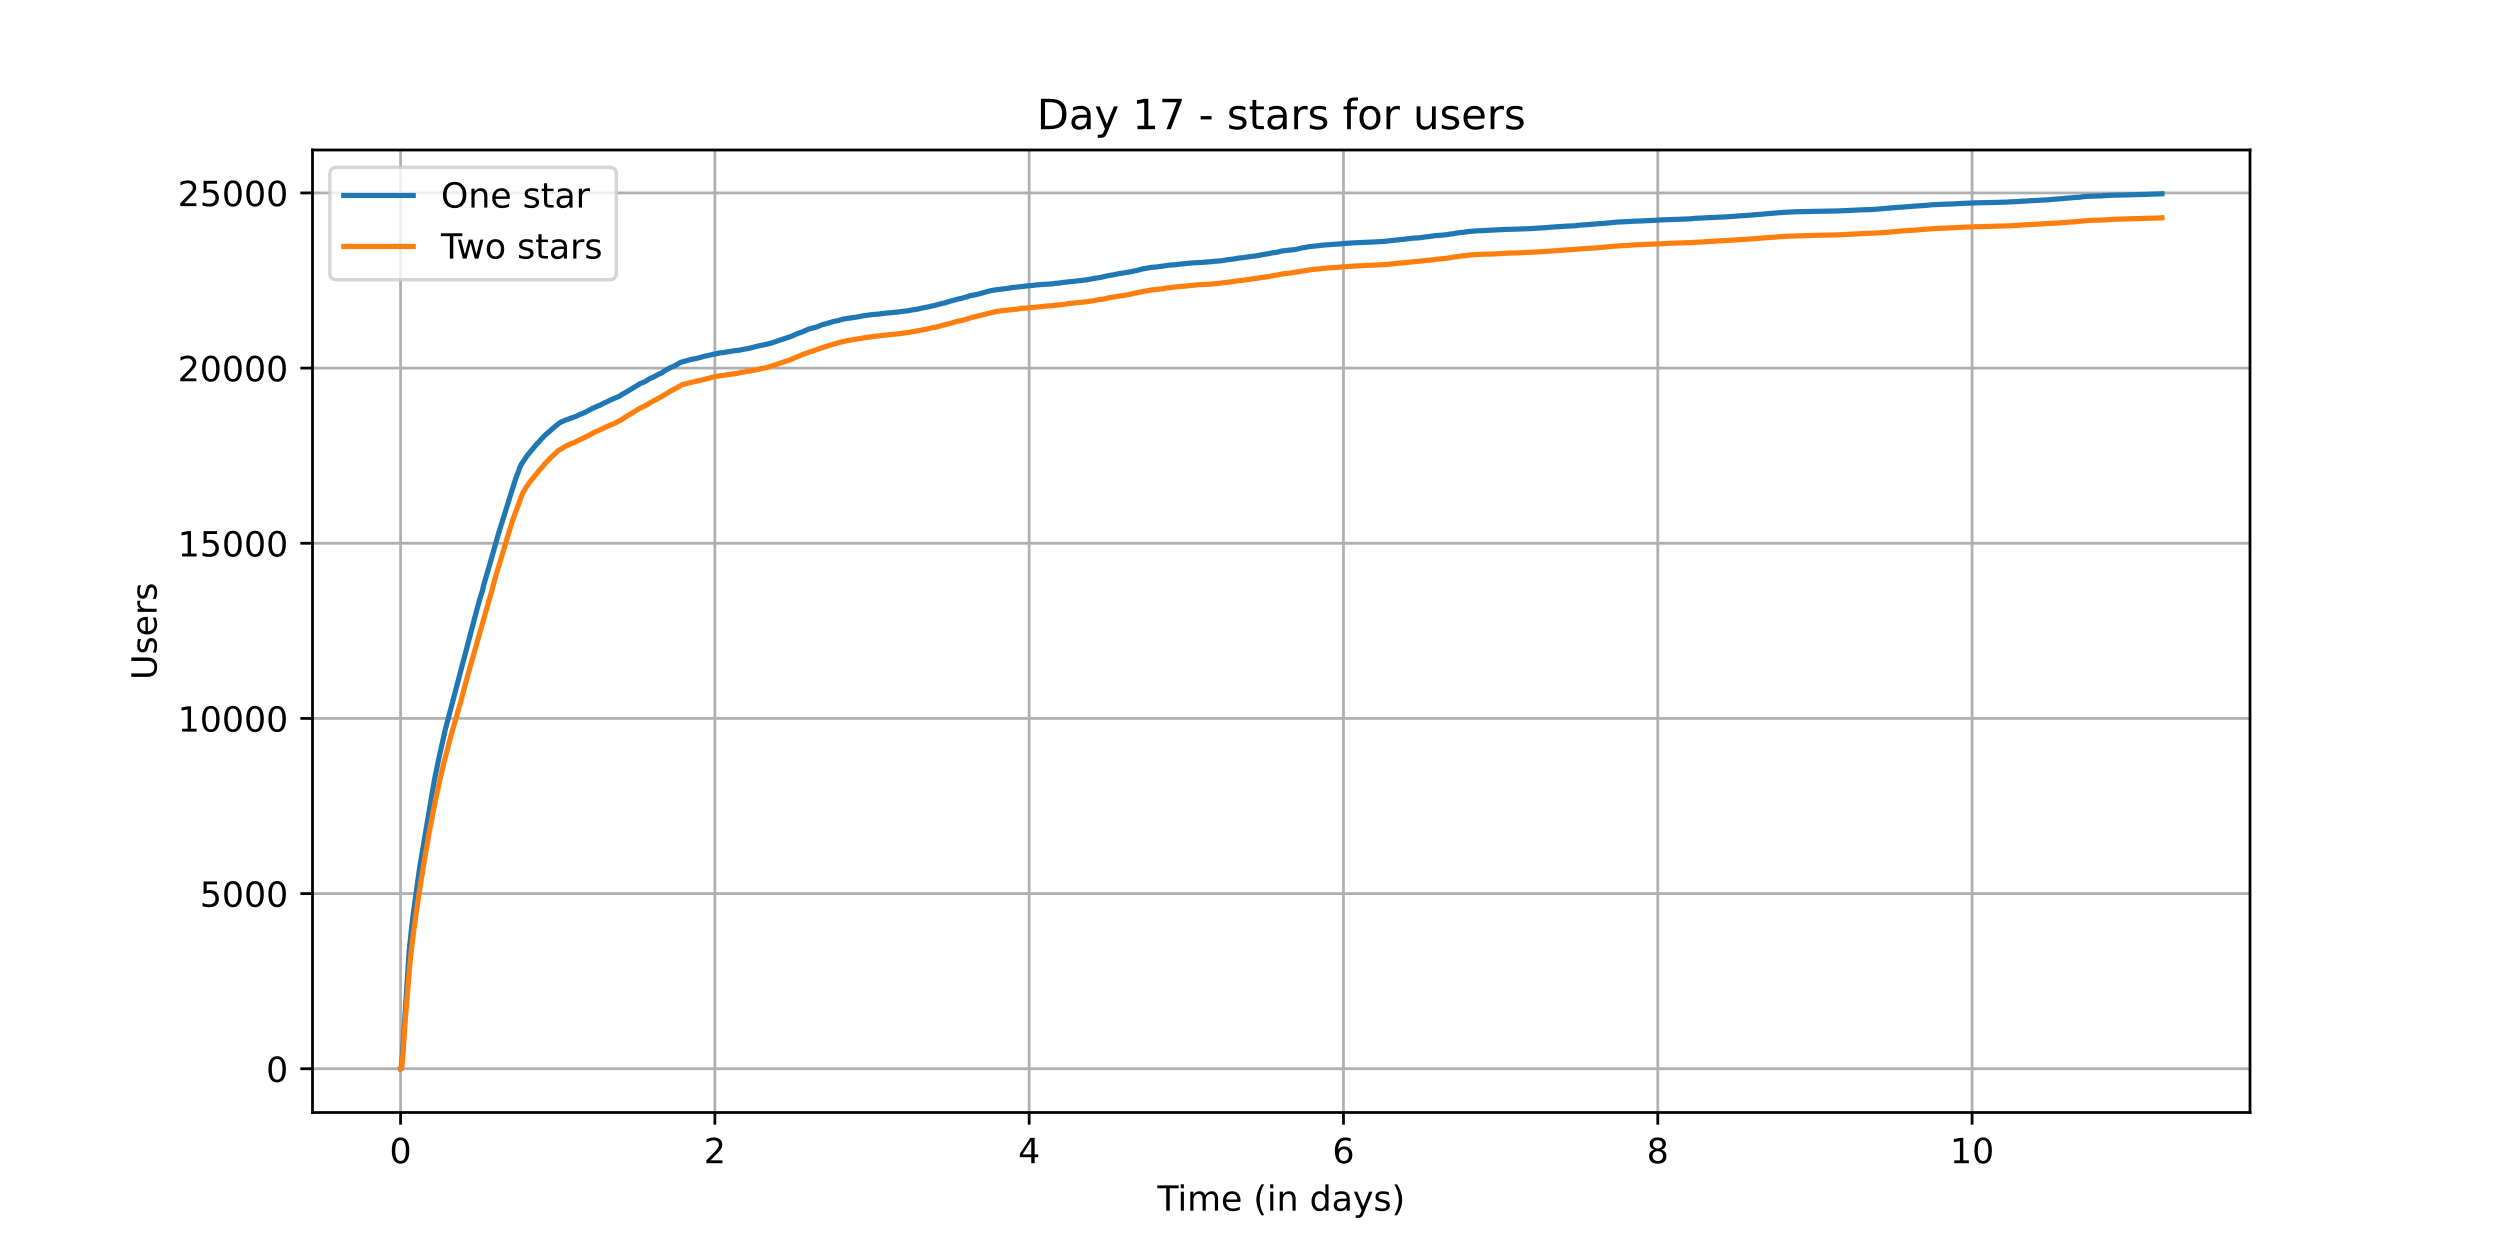 <?xml version="1.0" encoding="utf-8" standalone="no"?>
<!DOCTYPE svg PUBLIC "-//W3C//DTD SVG 1.1//EN"
  "http://www.w3.org/Graphics/SVG/1.1/DTD/svg11.dtd">
<!-- Created with matplotlib (https://matplotlib.org/) -->
<svg height="360pt" version="1.1" viewBox="0 0 720 360" width="720pt" xmlns="http://www.w3.org/2000/svg" xmlns:xlink="http://www.w3.org/1999/xlink">
 <defs>
  <style type="text/css">*{stroke-linecap:butt;stroke-linejoin:round;}</style>
 </defs>
 <g id="figure_1">
  <g id="patch_1">
   <path d="M 0 360 
L 720 360 
L 720 0 
L 0 0 
z
" style="fill:#ffffff;"/>
  </g>
  <g id="axes_1">
   <g id="patch_2">
    <path d="M 90 320.4 
L 648 320.4 
L 648 43.2 
L 90 43.2 
z
" style="fill:#ffffff;"/>
   </g>
   <g id="matplotlib.axis_1">
    <g id="xtick_1">
     <g id="line2d_1">
      <path clip-path="url(#p37bdac7743)" d="M 115.364 320.4 
L 115.364 43.2 
" style="fill:none;stroke:#b0b0b0;stroke-linecap:square;stroke-width:0.8;"/>
     </g>
     <g id="line2d_2">
      <defs>
       <path d="M 0 0 
L 0 3.5 
" id="mfffe738d73" style="stroke:#000000;stroke-width:0.8;"/>
      </defs>
      <g>
       <use style="stroke:#000000;stroke-width:0.8;" x="115.364" xlink:href="#mfffe738d73" y="320.4"/>
      </g>
     </g>
     <g id="text_1">
      <!-- 0 -->
      <g transform="translate(112.182 334.998)scale(0.1 -0.1)">
       <defs>
        <path d="M 31.781 66.406 
Q 24.172 66.406 20.328 58.906 
Q 16.5 51.422 16.5 36.375 
Q 16.5 21.391 20.328 13.891 
Q 24.172 6.391 31.781 6.391 
Q 39.453 6.391 43.281 13.891 
Q 47.125 21.391 47.125 36.375 
Q 47.125 51.422 43.281 58.906 
Q 39.453 66.406 31.781 66.406 
z
M 31.781 74.219 
Q 44.047 74.219 50.516 64.516 
Q 56.984 54.828 56.984 36.375 
Q 56.984 17.969 50.516 8.266 
Q 44.047 -1.422 31.781 -1.422 
Q 19.531 -1.422 13.062 8.266 
Q 6.594 17.969 6.594 36.375 
Q 6.594 54.828 13.062 64.516 
Q 19.531 74.219 31.781 74.219 
z
" id="DejaVuSans-48"/>
       </defs>
       <use xlink:href="#DejaVuSans-48"/>
      </g>
     </g>
    </g>
    <g id="xtick_2">
     <g id="line2d_3">
      <path clip-path="url(#p37bdac7743)" d="M 205.883 320.4 
L 205.883 43.2 
" style="fill:none;stroke:#b0b0b0;stroke-linecap:square;stroke-width:0.8;"/>
     </g>
     <g id="line2d_4">
      <g>
       <use style="stroke:#000000;stroke-width:0.8;" x="205.883" xlink:href="#mfffe738d73" y="320.4"/>
      </g>
     </g>
     <g id="text_2">
      <!-- 2 -->
      <g transform="translate(202.702 334.998)scale(0.1 -0.1)">
       <defs>
        <path d="M 19.188 8.297 
L 53.609 8.297 
L 53.609 0 
L 7.328 0 
L 7.328 8.297 
Q 12.938 14.109 22.625 23.891 
Q 32.328 33.688 34.812 36.531 
Q 39.547 41.844 41.422 45.531 
Q 43.312 49.219 43.312 52.781 
Q 43.312 58.594 39.234 62.25 
Q 35.156 65.922 28.609 65.922 
Q 23.969 65.922 18.812 64.312 
Q 13.672 62.703 7.812 59.422 
L 7.812 69.391 
Q 13.766 71.781 18.938 73 
Q 24.125 74.219 28.422 74.219 
Q 39.75 74.219 46.484 68.547 
Q 53.219 62.891 53.219 53.422 
Q 53.219 48.922 51.531 44.891 
Q 49.859 40.875 45.406 35.406 
Q 44.188 33.984 37.641 27.219 
Q 31.109 20.453 19.188 8.297 
z
" id="DejaVuSans-50"/>
       </defs>
       <use xlink:href="#DejaVuSans-50"/>
      </g>
     </g>
    </g>
    <g id="xtick_3">
     <g id="line2d_5">
      <path clip-path="url(#p37bdac7743)" d="M 296.402 320.4 
L 296.402 43.2 
" style="fill:none;stroke:#b0b0b0;stroke-linecap:square;stroke-width:0.8;"/>
     </g>
     <g id="line2d_6">
      <g>
       <use style="stroke:#000000;stroke-width:0.8;" x="296.402" xlink:href="#mfffe738d73" y="320.4"/>
      </g>
     </g>
     <g id="text_3">
      <!-- 4 -->
      <g transform="translate(293.221 334.998)scale(0.1 -0.1)">
       <defs>
        <path d="M 37.797 64.312 
L 12.891 25.391 
L 37.797 25.391 
z
M 35.203 72.906 
L 47.609 72.906 
L 47.609 25.391 
L 58.016 25.391 
L 58.016 17.188 
L 47.609 17.188 
L 47.609 0 
L 37.797 0 
L 37.797 17.188 
L 4.891 17.188 
L 4.891 26.703 
z
" id="DejaVuSans-52"/>
       </defs>
       <use xlink:href="#DejaVuSans-52"/>
      </g>
     </g>
    </g>
    <g id="xtick_4">
     <g id="line2d_7">
      <path clip-path="url(#p37bdac7743)" d="M 386.921 320.4 
L 386.921 43.2 
" style="fill:none;stroke:#b0b0b0;stroke-linecap:square;stroke-width:0.8;"/>
     </g>
     <g id="line2d_8">
      <g>
       <use style="stroke:#000000;stroke-width:0.8;" x="386.921" xlink:href="#mfffe738d73" y="320.4"/>
      </g>
     </g>
     <g id="text_4">
      <!-- 6 -->
      <g transform="translate(383.74 334.998)scale(0.1 -0.1)">
       <defs>
        <path d="M 33.016 40.375 
Q 26.375 40.375 22.484 35.828 
Q 18.609 31.297 18.609 23.391 
Q 18.609 15.531 22.484 10.953 
Q 26.375 6.391 33.016 6.391 
Q 39.656 6.391 43.531 10.953 
Q 47.406 15.531 47.406 23.391 
Q 47.406 31.297 43.531 35.828 
Q 39.656 40.375 33.016 40.375 
z
M 52.594 71.297 
L 52.594 62.312 
Q 48.875 64.062 45.094 64.984 
Q 41.312 65.922 37.594 65.922 
Q 27.828 65.922 22.672 59.328 
Q 17.531 52.734 16.797 39.406 
Q 19.672 43.656 24.016 45.922 
Q 28.375 48.188 33.594 48.188 
Q 44.578 48.188 50.953 41.516 
Q 57.328 34.859 57.328 23.391 
Q 57.328 12.156 50.688 5.359 
Q 44.047 -1.422 33.016 -1.422 
Q 20.359 -1.422 13.672 8.266 
Q 6.984 17.969 6.984 36.375 
Q 6.984 53.656 15.188 63.938 
Q 23.391 74.219 37.203 74.219 
Q 40.922 74.219 44.703 73.484 
Q 48.484 72.75 52.594 71.297 
z
" id="DejaVuSans-54"/>
       </defs>
       <use xlink:href="#DejaVuSans-54"/>
      </g>
     </g>
    </g>
    <g id="xtick_5">
     <g id="line2d_9">
      <path clip-path="url(#p37bdac7743)" d="M 477.441 320.4 
L 477.441 43.2 
" style="fill:none;stroke:#b0b0b0;stroke-linecap:square;stroke-width:0.8;"/>
     </g>
     <g id="line2d_10">
      <g>
       <use style="stroke:#000000;stroke-width:0.8;" x="477.441" xlink:href="#mfffe738d73" y="320.4"/>
      </g>
     </g>
     <g id="text_5">
      <!-- 8 -->
      <g transform="translate(474.259 334.998)scale(0.1 -0.1)">
       <defs>
        <path d="M 31.781 34.625 
Q 24.75 34.625 20.719 30.859 
Q 16.703 27.094 16.703 20.516 
Q 16.703 13.922 20.719 10.156 
Q 24.75 6.391 31.781 6.391 
Q 38.812 6.391 42.859 10.172 
Q 46.922 13.969 46.922 20.516 
Q 46.922 27.094 42.891 30.859 
Q 38.875 34.625 31.781 34.625 
z
M 21.922 38.812 
Q 15.578 40.375 12.031 44.719 
Q 8.5 49.078 8.5 55.328 
Q 8.5 64.062 14.719 69.141 
Q 20.953 74.219 31.781 74.219 
Q 42.672 74.219 48.875 69.141 
Q 55.078 64.062 55.078 55.328 
Q 55.078 49.078 51.531 44.719 
Q 48 40.375 41.703 38.812 
Q 48.828 37.156 52.797 32.312 
Q 56.781 27.484 56.781 20.516 
Q 56.781 9.906 50.312 4.234 
Q 43.844 -1.422 31.781 -1.422 
Q 19.734 -1.422 13.25 4.234 
Q 6.781 9.906 6.781 20.516 
Q 6.781 27.484 10.781 32.312 
Q 14.797 37.156 21.922 38.812 
z
M 18.312 54.391 
Q 18.312 48.734 21.844 45.562 
Q 25.391 42.391 31.781 42.391 
Q 38.141 42.391 41.719 45.562 
Q 45.312 48.734 45.312 54.391 
Q 45.312 60.062 41.719 63.234 
Q 38.141 66.406 31.781 66.406 
Q 25.391 66.406 21.844 63.234 
Q 18.312 60.062 18.312 54.391 
z
" id="DejaVuSans-56"/>
       </defs>
       <use xlink:href="#DejaVuSans-56"/>
      </g>
     </g>
    </g>
    <g id="xtick_6">
     <g id="line2d_11">
      <path clip-path="url(#p37bdac7743)" d="M 567.96 320.4 
L 567.96 43.2 
" style="fill:none;stroke:#b0b0b0;stroke-linecap:square;stroke-width:0.8;"/>
     </g>
     <g id="line2d_12">
      <g>
       <use style="stroke:#000000;stroke-width:0.8;" x="567.96" xlink:href="#mfffe738d73" y="320.4"/>
      </g>
     </g>
     <g id="text_6">
      <!-- 10 -->
      <g transform="translate(561.597 334.998)scale(0.1 -0.1)">
       <defs>
        <path d="M 12.406 8.297 
L 28.516 8.297 
L 28.516 63.922 
L 10.984 60.406 
L 10.984 69.391 
L 28.422 72.906 
L 38.281 72.906 
L 38.281 8.297 
L 54.391 8.297 
L 54.391 0 
L 12.406 0 
z
" id="DejaVuSans-49"/>
       </defs>
       <use xlink:href="#DejaVuSans-49"/>
       <use x="63.623" xlink:href="#DejaVuSans-48"/>
      </g>
     </g>
    </g>
    <g id="text_7">
     <!-- Time (in days) -->
     <g transform="translate(333.327 348.677)scale(0.1 -0.1)">
      <defs>
       <path d="M -0.297 72.906 
L 61.375 72.906 
L 61.375 64.594 
L 35.5 64.594 
L 35.5 0 
L 25.594 0 
L 25.594 64.594 
L -0.297 64.594 
z
" id="DejaVuSans-84"/>
       <path d="M 9.422 54.688 
L 18.406 54.688 
L 18.406 0 
L 9.422 0 
z
M 9.422 75.984 
L 18.406 75.984 
L 18.406 64.594 
L 9.422 64.594 
z
" id="DejaVuSans-105"/>
       <path d="M 52 44.188 
Q 55.375 50.25 60.062 53.125 
Q 64.75 56 71.094 56 
Q 79.641 56 84.281 50.016 
Q 88.922 44.047 88.922 33.016 
L 88.922 0 
L 79.891 0 
L 79.891 32.719 
Q 79.891 40.578 77.094 44.375 
Q 74.312 48.188 68.609 48.188 
Q 61.625 48.188 57.562 43.547 
Q 53.516 38.922 53.516 30.906 
L 53.516 0 
L 44.484 0 
L 44.484 32.719 
Q 44.484 40.625 41.703 44.406 
Q 38.922 48.188 33.109 48.188 
Q 26.219 48.188 22.156 43.531 
Q 18.109 38.875 18.109 30.906 
L 18.109 0 
L 9.078 0 
L 9.078 54.688 
L 18.109 54.688 
L 18.109 46.188 
Q 21.188 51.219 25.484 53.609 
Q 29.781 56 35.688 56 
Q 41.656 56 45.828 52.969 
Q 50 49.953 52 44.188 
z
" id="DejaVuSans-109"/>
       <path d="M 56.203 29.594 
L 56.203 25.203 
L 14.891 25.203 
Q 15.484 15.922 20.484 11.062 
Q 25.484 6.203 34.422 6.203 
Q 39.594 6.203 44.453 7.469 
Q 49.312 8.734 54.109 11.281 
L 54.109 2.781 
Q 49.266 0.734 44.188 -0.344 
Q 39.109 -1.422 33.891 -1.422 
Q 20.797 -1.422 13.156 6.188 
Q 5.516 13.812 5.516 26.812 
Q 5.516 40.234 12.766 48.109 
Q 20.016 56 32.328 56 
Q 43.359 56 49.781 48.891 
Q 56.203 41.797 56.203 29.594 
z
M 47.219 32.234 
Q 47.125 39.594 43.094 43.984 
Q 39.062 48.391 32.422 48.391 
Q 24.906 48.391 20.391 44.141 
Q 15.875 39.891 15.188 32.172 
z
" id="DejaVuSans-101"/>
       <path id="DejaVuSans-32"/>
       <path d="M 31 75.875 
Q 24.469 64.656 21.281 53.656 
Q 18.109 42.672 18.109 31.391 
Q 18.109 20.125 21.312 9.062 
Q 24.516 -2 31 -13.188 
L 23.188 -13.188 
Q 15.875 -1.703 12.234 9.375 
Q 8.594 20.453 8.594 31.391 
Q 8.594 42.281 12.203 53.312 
Q 15.828 64.359 23.188 75.875 
z
" id="DejaVuSans-40"/>
       <path d="M 54.891 33.016 
L 54.891 0 
L 45.906 0 
L 45.906 32.719 
Q 45.906 40.484 42.875 44.328 
Q 39.844 48.188 33.797 48.188 
Q 26.516 48.188 22.312 43.547 
Q 18.109 38.922 18.109 30.906 
L 18.109 0 
L 9.078 0 
L 9.078 54.688 
L 18.109 54.688 
L 18.109 46.188 
Q 21.344 51.125 25.703 53.562 
Q 30.078 56 35.797 56 
Q 45.219 56 50.047 50.172 
Q 54.891 44.344 54.891 33.016 
z
" id="DejaVuSans-110"/>
       <path d="M 45.406 46.391 
L 45.406 75.984 
L 54.391 75.984 
L 54.391 0 
L 45.406 0 
L 45.406 8.203 
Q 42.578 3.328 38.25 0.953 
Q 33.938 -1.422 27.875 -1.422 
Q 17.969 -1.422 11.734 6.484 
Q 5.516 14.406 5.516 27.297 
Q 5.516 40.188 11.734 48.094 
Q 17.969 56 27.875 56 
Q 33.938 56 38.25 53.625 
Q 42.578 51.266 45.406 46.391 
z
M 14.797 27.297 
Q 14.797 17.391 18.875 11.75 
Q 22.953 6.109 30.078 6.109 
Q 37.203 6.109 41.297 11.75 
Q 45.406 17.391 45.406 27.297 
Q 45.406 37.203 41.297 42.844 
Q 37.203 48.484 30.078 48.484 
Q 22.953 48.484 18.875 42.844 
Q 14.797 37.203 14.797 27.297 
z
" id="DejaVuSans-100"/>
       <path d="M 34.281 27.484 
Q 23.391 27.484 19.188 25 
Q 14.984 22.516 14.984 16.5 
Q 14.984 11.719 18.141 8.906 
Q 21.297 6.109 26.703 6.109 
Q 34.188 6.109 38.703 11.406 
Q 43.219 16.703 43.219 25.484 
L 43.219 27.484 
z
M 52.203 31.203 
L 52.203 0 
L 43.219 0 
L 43.219 8.297 
Q 40.141 3.328 35.547 0.953 
Q 30.953 -1.422 24.312 -1.422 
Q 15.922 -1.422 10.953 3.297 
Q 6 8.016 6 15.922 
Q 6 25.141 12.172 29.828 
Q 18.359 34.516 30.609 34.516 
L 43.219 34.516 
L 43.219 35.406 
Q 43.219 41.609 39.141 45 
Q 35.062 48.391 27.688 48.391 
Q 23 48.391 18.547 47.266 
Q 14.109 46.141 10.016 43.891 
L 10.016 52.203 
Q 14.938 54.109 19.578 55.047 
Q 24.219 56 28.609 56 
Q 40.484 56 46.344 49.844 
Q 52.203 43.703 52.203 31.203 
z
" id="DejaVuSans-97"/>
       <path d="M 32.172 -5.078 
Q 28.375 -14.844 24.75 -17.812 
Q 21.141 -20.797 15.094 -20.797 
L 7.906 -20.797 
L 7.906 -13.281 
L 13.188 -13.281 
Q 16.891 -13.281 18.938 -11.516 
Q 21 -9.766 23.484 -3.219 
L 25.094 0.875 
L 2.984 54.688 
L 12.5 54.688 
L 29.594 11.922 
L 46.688 54.688 
L 56.203 54.688 
z
" id="DejaVuSans-121"/>
       <path d="M 44.281 53.078 
L 44.281 44.578 
Q 40.484 46.531 36.375 47.5 
Q 32.281 48.484 27.875 48.484 
Q 21.188 48.484 17.844 46.438 
Q 14.5 44.391 14.5 40.281 
Q 14.5 37.156 16.891 35.375 
Q 19.281 33.594 26.516 31.984 
L 29.594 31.297 
Q 39.156 29.25 43.188 25.516 
Q 47.219 21.781 47.219 15.094 
Q 47.219 7.469 41.188 3.016 
Q 35.156 -1.422 24.609 -1.422 
Q 20.219 -1.422 15.453 -0.562 
Q 10.688 0.297 5.422 2 
L 5.422 11.281 
Q 10.406 8.688 15.234 7.391 
Q 20.062 6.109 24.812 6.109 
Q 31.156 6.109 34.562 8.281 
Q 37.984 10.453 37.984 14.406 
Q 37.984 18.062 35.516 20.016 
Q 33.062 21.969 24.703 23.781 
L 21.578 24.516 
Q 13.234 26.266 9.516 29.906 
Q 5.812 33.547 5.812 39.891 
Q 5.812 47.609 11.281 51.797 
Q 16.75 56 26.812 56 
Q 31.781 56 36.172 55.266 
Q 40.578 54.547 44.281 53.078 
z
" id="DejaVuSans-115"/>
       <path d="M 8.016 75.875 
L 15.828 75.875 
Q 23.141 64.359 26.781 53.312 
Q 30.422 42.281 30.422 31.391 
Q 30.422 20.453 26.781 9.375 
Q 23.141 -1.703 15.828 -13.188 
L 8.016 -13.188 
Q 14.5 -2 17.703 9.062 
Q 20.906 20.125 20.906 31.391 
Q 20.906 42.672 17.703 53.656 
Q 14.5 64.656 8.016 75.875 
z
" id="DejaVuSans-41"/>
      </defs>
      <use xlink:href="#DejaVuSans-84"/>
      <use x="57.959" xlink:href="#DejaVuSans-105"/>
      <use x="85.742" xlink:href="#DejaVuSans-109"/>
      <use x="183.154" xlink:href="#DejaVuSans-101"/>
      <use x="244.678" xlink:href="#DejaVuSans-32"/>
      <use x="276.465" xlink:href="#DejaVuSans-40"/>
      <use x="315.479" xlink:href="#DejaVuSans-105"/>
      <use x="343.262" xlink:href="#DejaVuSans-110"/>
      <use x="406.641" xlink:href="#DejaVuSans-32"/>
      <use x="438.428" xlink:href="#DejaVuSans-100"/>
      <use x="501.904" xlink:href="#DejaVuSans-97"/>
      <use x="563.184" xlink:href="#DejaVuSans-121"/>
      <use x="622.363" xlink:href="#DejaVuSans-115"/>
      <use x="674.463" xlink:href="#DejaVuSans-41"/>
     </g>
    </g>
   </g>
   <g id="matplotlib.axis_2">
    <g id="ytick_1">
     <g id="line2d_13">
      <path clip-path="url(#p37bdac7743)" d="M 90 307.8 
L 648 307.8 
" style="fill:none;stroke:#b0b0b0;stroke-linecap:square;stroke-width:0.8;"/>
     </g>
     <g id="line2d_14">
      <defs>
       <path d="M 0 0 
L -3.5 0 
" id="m1538fd9927" style="stroke:#000000;stroke-width:0.8;"/>
      </defs>
      <g>
       <use style="stroke:#000000;stroke-width:0.8;" x="90" xlink:href="#m1538fd9927" y="307.8"/>
      </g>
     </g>
     <g id="text_8">
      <!-- 0 -->
      <g transform="translate(76.638 311.599)scale(0.1 -0.1)">
       <use xlink:href="#DejaVuSans-48"/>
      </g>
     </g>
    </g>
    <g id="ytick_2">
     <g id="line2d_15">
      <path clip-path="url(#p37bdac7743)" d="M 90 257.354 
L 648 257.354 
" style="fill:none;stroke:#b0b0b0;stroke-linecap:square;stroke-width:0.8;"/>
     </g>
     <g id="line2d_16">
      <g>
       <use style="stroke:#000000;stroke-width:0.8;" x="90" xlink:href="#m1538fd9927" y="257.354"/>
      </g>
     </g>
     <g id="text_9">
      <!-- 5000 -->
      <g transform="translate(57.55 261.153)scale(0.1 -0.1)">
       <defs>
        <path d="M 10.797 72.906 
L 49.516 72.906 
L 49.516 64.594 
L 19.828 64.594 
L 19.828 46.734 
Q 21.969 47.469 24.109 47.828 
Q 26.266 48.188 28.422 48.188 
Q 40.625 48.188 47.75 41.5 
Q 54.891 34.812 54.891 23.391 
Q 54.891 11.625 47.562 5.094 
Q 40.234 -1.422 26.906 -1.422 
Q 22.312 -1.422 17.547 -0.641 
Q 12.797 0.141 7.719 1.703 
L 7.719 11.625 
Q 12.109 9.234 16.797 8.062 
Q 21.484 6.891 26.703 6.891 
Q 35.156 6.891 40.078 11.328 
Q 45.016 15.766 45.016 23.391 
Q 45.016 31 40.078 35.438 
Q 35.156 39.891 26.703 39.891 
Q 22.75 39.891 18.812 39.016 
Q 14.891 38.141 10.797 36.281 
z
" id="DejaVuSans-53"/>
       </defs>
       <use xlink:href="#DejaVuSans-53"/>
       <use x="63.623" xlink:href="#DejaVuSans-48"/>
       <use x="127.246" xlink:href="#DejaVuSans-48"/>
       <use x="190.869" xlink:href="#DejaVuSans-48"/>
      </g>
     </g>
    </g>
    <g id="ytick_3">
     <g id="line2d_17">
      <path clip-path="url(#p37bdac7743)" d="M 90 206.907 
L 648 206.907 
" style="fill:none;stroke:#b0b0b0;stroke-linecap:square;stroke-width:0.8;"/>
     </g>
     <g id="line2d_18">
      <g>
       <use style="stroke:#000000;stroke-width:0.8;" x="90" xlink:href="#m1538fd9927" y="206.907"/>
      </g>
     </g>
     <g id="text_10">
      <!-- 10000 -->
      <g transform="translate(51.188 210.706)scale(0.1 -0.1)">
       <use xlink:href="#DejaVuSans-49"/>
       <use x="63.623" xlink:href="#DejaVuSans-48"/>
       <use x="127.246" xlink:href="#DejaVuSans-48"/>
       <use x="190.869" xlink:href="#DejaVuSans-48"/>
       <use x="254.492" xlink:href="#DejaVuSans-48"/>
      </g>
     </g>
    </g>
    <g id="ytick_4">
     <g id="line2d_19">
      <path clip-path="url(#p37bdac7743)" d="M 90 156.461 
L 648 156.461 
" style="fill:none;stroke:#b0b0b0;stroke-linecap:square;stroke-width:0.8;"/>
     </g>
     <g id="line2d_20">
      <g>
       <use style="stroke:#000000;stroke-width:0.8;" x="90" xlink:href="#m1538fd9927" y="156.461"/>
      </g>
     </g>
     <g id="text_11">
      <!-- 15000 -->
      <g transform="translate(51.188 160.26)scale(0.1 -0.1)">
       <use xlink:href="#DejaVuSans-49"/>
       <use x="63.623" xlink:href="#DejaVuSans-53"/>
       <use x="127.246" xlink:href="#DejaVuSans-48"/>
       <use x="190.869" xlink:href="#DejaVuSans-48"/>
       <use x="254.492" xlink:href="#DejaVuSans-48"/>
      </g>
     </g>
    </g>
    <g id="ytick_5">
     <g id="line2d_21">
      <path clip-path="url(#p37bdac7743)" d="M 90 106.014 
L 648 106.014 
" style="fill:none;stroke:#b0b0b0;stroke-linecap:square;stroke-width:0.8;"/>
     </g>
     <g id="line2d_22">
      <g>
       <use style="stroke:#000000;stroke-width:0.8;" x="90" xlink:href="#m1538fd9927" y="106.014"/>
      </g>
     </g>
     <g id="text_12">
      <!-- 20000 -->
      <g transform="translate(51.188 109.814)scale(0.1 -0.1)">
       <use xlink:href="#DejaVuSans-50"/>
       <use x="63.623" xlink:href="#DejaVuSans-48"/>
       <use x="127.246" xlink:href="#DejaVuSans-48"/>
       <use x="190.869" xlink:href="#DejaVuSans-48"/>
       <use x="254.492" xlink:href="#DejaVuSans-48"/>
      </g>
     </g>
    </g>
    <g id="ytick_6">
     <g id="line2d_23">
      <path clip-path="url(#p37bdac7743)" d="M 90 55.568 
L 648 55.568 
" style="fill:none;stroke:#b0b0b0;stroke-linecap:square;stroke-width:0.8;"/>
     </g>
     <g id="line2d_24">
      <g>
       <use style="stroke:#000000;stroke-width:0.8;" x="90" xlink:href="#m1538fd9927" y="55.568"/>
      </g>
     </g>
     <g id="text_13">
      <!-- 25000 -->
      <g transform="translate(51.188 59.367)scale(0.1 -0.1)">
       <use xlink:href="#DejaVuSans-50"/>
       <use x="63.623" xlink:href="#DejaVuSans-53"/>
       <use x="127.246" xlink:href="#DejaVuSans-48"/>
       <use x="190.869" xlink:href="#DejaVuSans-48"/>
       <use x="254.492" xlink:href="#DejaVuSans-48"/>
      </g>
     </g>
    </g>
    <g id="text_14">
     <!-- Users -->
     <g transform="translate(45.108 195.801)rotate(-90)scale(0.1 -0.1)">
      <defs>
       <path d="M 8.688 72.906 
L 18.609 72.906 
L 18.609 28.609 
Q 18.609 16.891 22.844 11.734 
Q 27.094 6.594 36.625 6.594 
Q 46.094 6.594 50.344 11.734 
Q 54.594 16.891 54.594 28.609 
L 54.594 72.906 
L 64.5 72.906 
L 64.5 27.391 
Q 64.5 13.141 57.438 5.859 
Q 50.391 -1.422 36.625 -1.422 
Q 22.797 -1.422 15.734 5.859 
Q 8.688 13.141 8.688 27.391 
z
" id="DejaVuSans-85"/>
       <path d="M 41.109 46.297 
Q 39.594 47.172 37.812 47.578 
Q 36.031 48 33.891 48 
Q 26.266 48 22.188 43.047 
Q 18.109 38.094 18.109 28.812 
L 18.109 0 
L 9.078 0 
L 9.078 54.688 
L 18.109 54.688 
L 18.109 46.188 
Q 20.953 51.172 25.484 53.578 
Q 30.031 56 36.531 56 
Q 37.453 56 38.578 55.875 
Q 39.703 55.766 41.062 55.516 
z
" id="DejaVuSans-114"/>
      </defs>
      <use xlink:href="#DejaVuSans-85"/>
      <use x="73.193" xlink:href="#DejaVuSans-115"/>
      <use x="125.293" xlink:href="#DejaVuSans-101"/>
      <use x="186.816" xlink:href="#DejaVuSans-114"/>
      <use x="227.93" xlink:href="#DejaVuSans-115"/>
     </g>
    </g>
   </g>
   <g id="line2d_25">
    <path clip-path="url(#p37bdac7743)" d="M 115.364 307.8 
L 115.535 307.75 
L 115.691 306.761 
L 115.909 303.774 
L 117.841 273.9 
L 118.588 266.747 
L 118.93 263.972 
L 119.523 259.452 
L 120.521 252.309 
L 120.895 249.666 
L 125.102 224.674 
L 126.565 217.551 
L 126.815 216.512 
L 128.342 209.692 
L 128.808 208.057 
L 129.151 206.685 
L 137.53 174.843 
L 137.686 174.379 
L 138.216 172.432 
L 138.932 170.152 
L 139.181 169.042 
L 139.337 168.366 
L 141.268 161.808 
L 141.362 161.405 
L 142.265 158.277 
L 142.546 157.258 
L 143.606 153.545 
L 148.499 137.896 
L 148.624 137.604 
L 148.966 136.686 
L 149.091 136.413 
L 149.714 134.617 
L 150.213 133.619 
L 152.02 130.915 
L 152.362 130.572 
L 154.667 127.767 
L 154.854 127.616 
L 155.104 127.373 
L 156.1 126.243 
L 156.287 126.082 
L 156.567 125.749 
L 156.723 125.588 
L 156.91 125.426 
L 157.034 125.275 
L 157.72 124.71 
L 159.62 123.025 
L 159.713 122.944 
L 159.962 122.712 
L 160.087 122.631 
L 160.336 122.43 
L 160.523 122.288 
L 160.741 122.117 
L 160.897 121.986 
L 161.115 121.834 
L 161.333 121.693 
L 161.52 121.582 
L 161.737 121.451 
L 162.111 121.36 
L 162.547 121.088 
L 162.89 120.987 
L 166.036 119.857 
L 166.41 119.625 
L 166.721 119.514 
L 167.032 119.352 
L 168.497 118.777 
L 168.745 118.626 
L 169.119 118.414 
L 169.991 117.97 
L 170.427 117.728 
L 170.676 117.556 
L 171.05 117.446 
L 171.735 117.123 
L 173.044 116.588 
L 173.325 116.396 
L 173.948 116.114 
L 174.135 116.003 
L 175.007 115.609 
L 175.318 115.448 
L 175.754 115.216 
L 175.941 115.115 
L 176.252 115.004 
L 177.53 114.479 
L 178.09 114.237 
L 178.62 113.965 
L 178.931 113.723 
L 180.488 112.845 
L 180.675 112.734 
L 184.476 110.423 
L 185.846 109.879 
L 186.376 109.515 
L 186.687 109.334 
L 187.249 108.991 
L 187.498 108.89 
L 187.778 108.759 
L 188.589 108.385 
L 188.869 108.204 
L 189.524 107.881 
L 190.241 107.538 
L 190.832 107.286 
L 191.051 107.023 
L 192.89 105.964 
L 193.139 105.863 
L 193.326 105.792 
L 193.606 105.661 
L 194.385 105.318 
L 194.604 105.167 
L 195.976 104.39 
L 196.318 104.279 
L 198.53 103.674 
L 198.841 103.563 
L 199.776 103.371 
L 200.462 103.26 
L 202.268 102.786 
L 202.549 102.675 
L 203.545 102.463 
L 204.106 102.352 
L 205.352 102.059 
L 205.944 101.948 
L 207.19 101.656 
L 208.312 101.545 
L 208.935 101.454 
L 209.464 101.343 
L 210.118 101.242 
L 210.71 101.131 
L 211.395 101.02 
L 212.548 100.909 
L 212.828 100.859 
L 213.482 100.748 
L 214.448 100.546 
L 215.164 100.435 
L 215.444 100.374 
L 216.005 100.284 
L 216.285 100.163 
L 216.815 100.062 
L 217.189 99.941 
L 217.562 99.83 
L 218.684 99.577 
L 219.12 99.466 
L 219.712 99.386 
L 220.179 99.275 
L 221.487 98.962 
L 222.017 98.861 
L 222.546 98.649 
L 228.185 96.762 
L 228.372 96.652 
L 228.995 96.379 
L 230.023 95.935 
L 230.241 95.865 
L 230.614 95.754 
L 231.891 95.239 
L 232.203 95.088 
L 232.795 94.825 
L 235.038 94.21 
L 235.411 94.099 
L 236.502 93.645 
L 236.72 93.564 
L 237.062 93.453 
L 237.374 93.383 
L 240.395 92.505 
L 241.018 92.394 
L 243.011 91.869 
L 243.728 91.778 
L 243.977 91.688 
L 244.382 91.667 
L 245.067 91.556 
L 245.721 91.456 
L 246.5 91.355 
L 246.811 91.284 
L 247.559 91.173 
L 248.711 90.911 
L 249.771 90.8 
L 250.456 90.689 
L 251.39 90.578 
L 251.795 90.558 
L 253.072 90.447 
L 253.695 90.356 
L 254.598 90.245 
L 255.159 90.174 
L 256.498 90.063 
L 256.996 90.013 
L 258.273 89.902 
L 258.523 89.861 
L 259.395 89.761 
L 259.644 89.72 
L 260.516 89.609 
L 260.983 89.569 
L 261.762 89.468 
L 262.105 89.367 
L 262.821 89.246 
L 263.631 89.135 
L 264.348 89.014 
L 264.753 88.913 
L 265.064 88.832 
L 265.531 88.721 
L 266.31 88.58 
L 266.995 88.469 
L 268.366 88.136 
L 268.989 88.025 
L 271.387 87.369 
L 272.041 87.268 
L 272.29 87.157 
L 272.695 87.047 
L 273.038 86.936 
L 273.38 86.825 
L 275.561 86.229 
L 275.997 86.118 
L 276.994 85.906 
L 277.368 85.806 
L 277.648 85.684 
L 278.738 85.442 
L 278.925 85.331 
L 279.112 85.21 
L 279.736 85.099 
L 279.923 85.049 
L 280.795 84.938 
L 281.013 84.857 
L 281.511 84.756 
L 281.854 84.655 
L 282.29 84.544 
L 284.813 83.848 
L 285.249 83.737 
L 286.121 83.566 
L 286.869 83.455 
L 287.367 83.404 
L 288.27 83.293 
L 288.893 83.202 
L 289.921 83.102 
L 290.108 83.051 
L 290.824 82.94 
L 291.603 82.799 
L 292.942 82.688 
L 293.222 82.627 
L 294.499 82.516 
L 294.78 82.466 
L 295.621 82.365 
L 295.87 82.325 
L 297.272 82.214 
L 297.833 82.143 
L 298.674 82.032 
L 299.079 82.012 
L 300.729 81.901 
L 301.197 81.861 
L 303.096 81.75 
L 303.844 81.618 
L 305.215 81.518 
L 305.433 81.437 
L 306.401 81.326 
L 306.93 81.265 
L 307.739 81.154 
L 308.144 81.134 
L 309.36 81.023 
L 310.014 80.922 
L 311.26 80.811 
L 311.913 80.71 
L 312.817 80.61 
L 313.097 80.559 
L 313.813 80.438 
L 314.405 80.327 
L 315.308 80.145 
L 316.118 80.034 
L 316.741 79.944 
L 317.208 79.833 
L 318.361 79.57 
L 318.734 79.48 
L 318.953 79.409 
L 319.763 79.298 
L 320.043 79.237 
L 320.821 79.126 
L 322.036 78.844 
L 322.659 78.733 
L 323.158 78.682 
L 323.75 78.572 
L 324.435 78.461 
L 325.183 78.35 
L 325.994 78.198 
L 326.368 78.117 
L 326.524 78.077 
L 327.053 77.966 
L 327.303 77.936 
L 329.39 77.371 
L 330.169 77.27 
L 330.45 77.209 
L 331.073 77.098 
L 331.384 77.028 
L 331.852 76.987 
L 333.191 76.877 
L 333.908 76.755 
L 334.998 76.644 
L 335.31 76.564 
L 336.058 76.453 
L 336.65 76.372 
L 338.177 76.271 
L 338.457 76.221 
L 339.547 76.12 
L 339.858 76.049 
L 341.322 75.938 
L 341.977 75.837 
L 343.285 75.726 
L 343.752 75.686 
L 346.431 75.575 
L 347.054 75.484 
L 348.86 75.373 
L 349.483 75.282 
L 350.947 75.171 
L 351.445 75.121 
L 352.379 75.01 
L 353.22 74.849 
L 354.061 74.748 
L 354.31 74.717 
L 355.058 74.617 
L 355.307 74.576 
L 356.055 74.465 
L 356.366 74.384 
L 357.238 74.273 
L 357.736 74.223 
L 358.671 74.112 
L 358.858 74.062 
L 359.729 73.961 
L 360.041 73.89 
L 361.038 73.779 
L 361.536 73.729 
L 362.253 73.618 
L 363.25 73.406 
L 363.873 73.295 
L 364.62 73.164 
L 365.399 73.053 
L 366.521 72.8 
L 367.549 72.689 
L 367.86 72.619 
L 369.294 72.266 
L 370.415 72.155 
L 371.007 72.074 
L 371.973 71.963 
L 372.409 71.933 
L 373.22 71.822 
L 374.653 71.469 
L 375.152 71.358 
L 375.712 71.287 
L 376.336 71.176 
L 377.177 71.015 
L 378.267 70.904 
L 378.516 70.863 
L 379.95 70.752 
L 380.666 70.631 
L 381.944 70.52 
L 382.349 70.5 
L 383.812 70.389 
L 384.28 70.349 
L 385.993 70.238 
L 386.429 70.207 
L 387.519 70.097 
L 387.768 70.066 
L 388.142 70.056 
L 389.73 69.945 
L 390.135 69.925 
L 392.752 69.814 
L 393.157 69.794 
L 395.773 69.683 
L 396.209 69.653 
L 398.42 69.542 
L 398.95 69.481 
L 400.04 69.38 
L 400.352 69.31 
L 401.375 69.199 
L 401.779 69.178 
L 402.807 69.067 
L 403.399 68.987 
L 404.613 68.886 
L 404.925 68.815 
L 405.516 68.734 
L 406.638 68.623 
L 407.136 68.573 
L 408.974 68.472 
L 409.254 68.422 
L 409.845 68.341 
L 410.469 68.23 
L 410.936 68.19 
L 411.932 68.089 
L 412.213 68.028 
L 412.929 67.917 
L 413.459 67.857 
L 414.986 67.746 
L 415.453 67.705 
L 416.606 67.594 
L 417.447 67.433 
L 418.475 67.322 
L 419.316 67.161 
L 419.94 67.06 
L 420.19 67.019 
L 421.405 66.908 
L 421.996 66.828 
L 422.744 66.717 
L 423.306 66.646 
L 424.708 66.535 
L 425.175 66.495 
L 427.886 66.384 
L 428.353 66.343 
L 430.565 66.232 
L 431.001 66.202 
L 433.181 66.091 
L 433.555 66.081 
L 437.418 65.97 
L 437.822 65.95 
L 440.781 65.839 
L 441.249 65.798 
L 442.899 65.687 
L 443.304 65.667 
L 445.516 65.556 
L 446.108 65.476 
L 447.634 65.365 
L 448.132 65.314 
L 450.219 65.203 
L 450.748 65.143 
L 453.614 65.032 
L 454.393 64.89 
L 455.763 64.779 
L 456.137 64.769 
L 457.85 64.658 
L 458.099 64.618 
L 459.439 64.507 
L 459.938 64.457 
L 461.713 64.346 
L 462.181 64.305 
L 463.271 64.194 
L 463.708 64.164 
L 464.798 64.053 
L 465.359 63.982 
L 467.602 63.871 
L 468.007 63.851 
L 470.001 63.74 
L 470.406 63.72 
L 473.491 63.609 
L 473.989 63.559 
L 476.823 63.448 
L 477.353 63.387 
L 479.813 63.276 
L 480.218 63.256 
L 483.77 63.145 
L 484.174 63.125 
L 486.822 63.024 
L 487.071 62.994 
L 488.224 62.883 
L 488.442 62.862 
L 491.058 62.752 
L 491.308 62.711 
L 493.924 62.6 
L 494.329 62.58 
L 496.945 62.469 
L 497.319 62.459 
L 498.533 62.348 
L 498.907 62.338 
L 500.34 62.227 
L 500.838 62.176 
L 502.707 62.065 
L 503.206 62.015 
L 504.826 61.914 
L 505.075 61.874 
L 506.415 61.763 
L 506.82 61.743 
L 508.098 61.632 
L 508.596 61.581 
L 509.873 61.47 
L 510.31 61.44 
L 511.649 61.329 
L 512.148 61.278 
L 513.924 61.167 
L 514.392 61.127 
L 516.759 61.016 
L 517.195 60.986 
L 522.552 60.875 
L 522.926 60.865 
L 529.373 60.754 
L 529.809 60.724 
L 532.55 60.613 
L 532.955 60.592 
L 535.011 60.481 
L 535.416 60.461 
L 539.154 60.35 
L 539.683 60.29 
L 541.365 60.179 
L 541.864 60.128 
L 543.11 60.017 
L 543.608 59.967 
L 545.166 59.856 
L 545.727 59.785 
L 547.471 59.674 
L 547.97 59.624 
L 549.59 59.513 
L 549.995 59.493 
L 551.054 59.382 
L 551.428 59.372 
L 552.985 59.261 
L 553.39 59.24 
L 554.978 59.129 
L 555.508 59.069 
L 556.598 58.958 
L 556.972 58.948 
L 559.494 58.837 
L 559.899 58.817 
L 563.077 58.706 
L 563.513 58.675 
L 565.382 58.564 
L 565.755 58.554 
L 568.621 58.443 
L 569.026 58.423 
L 574.104 58.312 
L 574.477 58.302 
L 578.278 58.191 
L 578.745 58.151 
L 581.268 58.04 
L 581.798 57.979 
L 584.072 57.878 
L 584.353 57.818 
L 587 57.707 
L 587.467 57.667 
L 589.617 57.556 
L 590.084 57.515 
L 591.268 57.404 
L 591.766 57.354 
L 593.48 57.243 
L 593.916 57.212 
L 594.881 57.112 
L 595.131 57.071 
L 596.719 56.97 
L 597 56.91 
L 599.024 56.799 
L 599.803 56.658 
L 601.174 56.547 
L 601.579 56.526 
L 605.286 56.415 
L 605.846 56.345 
L 608.12 56.234 
L 608.494 56.224 
L 613.447 56.113 
L 613.883 56.083 
L 618.369 55.972 
L 618.805 55.941 
L 622.076 55.83 
L 622.481 55.81 
L 622.636 55.8 
L 622.636 55.8 
" style="fill:none;stroke:#1f77b4;stroke-linecap:square;stroke-width:1.5;"/>
   </g>
   <g id="line2d_26">
    <path clip-path="url(#p37bdac7743)" d="M 115.364 307.8 
L 115.598 307.699 
L 115.753 306.993 
L 116.034 304.047 
L 116.719 293.715 
L 118.214 275.878 
L 118.775 271.156 
L 119.118 268.411 
L 119.523 265.354 
L 119.648 264.396 
L 121.238 253.752 
L 122.392 246.861 
L 122.797 244.48 
L 123.108 242.815 
L 123.233 241.957 
L 123.513 240.222 
L 125.475 230.123 
L 126.846 223.938 
L 127.843 219.61 
L 128.995 215.261 
L 129.213 214.504 
L 129.868 211.881 
L 131.892 204.92 
L 132.235 203.689 
L 132.795 201.741 
L 133.294 199.855 
L 133.98 197.252 
L 134.478 195.345 
L 141.019 172.25 
L 141.767 169.748 
L 142.421 167.095 
L 144.54 160.012 
L 144.728 159.457 
L 146.285 154.271 
L 146.41 153.868 
L 146.784 152.597 
L 147.781 149.429 
L 150.587 141.902 
L 151.085 141.095 
L 151.584 140.217 
L 151.989 139.702 
L 152.269 139.259 
L 152.923 138.371 
L 153.017 138.28 
L 155.134 135.677 
L 155.321 135.435 
L 156.474 134.174 
L 156.723 133.8 
L 158.779 131.651 
L 158.997 131.46 
L 159.09 131.409 
L 159.308 131.147 
L 159.713 130.763 
L 160.055 130.471 
L 160.305 130.289 
L 160.71 129.825 
L 163.077 128.402 
L 164.042 127.979 
L 164.385 127.797 
L 164.697 127.696 
L 165.008 127.605 
L 165.35 127.494 
L 165.755 127.252 
L 166.627 126.808 
L 167.468 126.425 
L 167.842 126.213 
L 168.185 126.102 
L 169.182 125.577 
L 169.431 125.477 
L 169.805 125.265 
L 171.268 124.437 
L 172.452 123.943 
L 173.107 123.65 
L 173.387 123.55 
L 174.384 123.015 
L 174.664 122.904 
L 175.567 122.52 
L 175.817 122.369 
L 176.065 122.268 
L 176.377 122.198 
L 177.249 121.814 
L 177.467 121.703 
L 178.744 120.997 
L 178.931 120.906 
L 179.18 120.765 
L 179.492 120.573 
L 179.865 120.25 
L 182.544 118.656 
L 182.794 118.465 
L 183.042 118.303 
L 183.261 118.202 
L 183.697 117.93 
L 185.005 117.213 
L 185.379 117.102 
L 186.969 116.194 
L 187.218 116.003 
L 187.53 115.831 
L 187.748 115.74 
L 188.215 115.438 
L 188.433 115.327 
L 189.275 114.943 
L 189.586 114.711 
L 190.209 114.409 
L 190.615 114.166 
L 193.451 112.441 
L 194.23 112.078 
L 195.882 111.13 
L 196.349 110.867 
L 196.598 110.766 
L 198.53 110.262 
L 198.966 110.151 
L 199.184 110.09 
L 200.181 109.879 
L 200.586 109.768 
L 201.396 109.616 
L 201.77 109.515 
L 202.081 109.435 
L 202.58 109.324 
L 204.262 108.9 
L 204.604 108.789 
L 206.099 108.416 
L 206.909 108.305 
L 207.689 108.163 
L 208.81 108.052 
L 209.651 107.891 
L 210.523 107.78 
L 210.803 107.73 
L 211.8 107.619 
L 212.703 107.437 
L 213.108 107.326 
L 213.732 107.235 
L 214.417 107.124 
L 214.728 107.033 
L 215.414 106.922 
L 216.067 106.822 
L 216.752 106.711 
L 217.593 106.549 
L 218.123 106.438 
L 218.435 106.357 
L 218.933 106.246 
L 219.338 106.105 
L 220.242 106.004 
L 220.553 105.913 
L 221.051 105.802 
L 227.748 103.573 
L 227.935 103.442 
L 228.964 103.028 
L 229.151 102.927 
L 229.649 102.725 
L 229.961 102.614 
L 230.614 102.312 
L 232.733 101.525 
L 232.92 101.424 
L 233.48 101.313 
L 236.626 100.173 
L 236.938 100.092 
L 237.249 99.991 
L 237.56 99.9 
L 237.81 99.799 
L 238.215 99.668 
L 241.423 98.73 
L 241.734 98.629 
L 242.015 98.558 
L 242.575 98.447 
L 242.887 98.377 
L 244.164 98.074 
L 244.974 97.963 
L 245.908 97.771 
L 246.687 97.671 
L 246.905 97.6 
L 247.403 97.549 
L 248.182 97.438 
L 248.524 97.338 
L 249.179 97.227 
L 249.771 97.146 
L 250.736 97.035 
L 251.515 96.894 
L 252.605 96.793 
L 252.823 96.773 
L 253.601 96.672 
L 253.882 96.621 
L 255.128 96.51 
L 255.751 96.419 
L 256.965 96.308 
L 257.464 96.258 
L 258.46 96.147 
L 258.896 96.117 
L 259.8 96.006 
L 260.672 95.834 
L 261.825 95.733 
L 262.167 95.632 
L 262.821 95.522 
L 263.476 95.421 
L 264.005 95.32 
L 264.161 95.269 
L 264.908 95.168 
L 265.22 95.088 
L 265.843 94.977 
L 266.528 94.866 
L 267.058 94.755 
L 267.431 94.624 
L 267.898 94.523 
L 268.085 94.482 
L 268.521 94.381 
L 268.771 94.341 
L 269.611 94.23 
L 269.861 94.139 
L 270.234 94.038 
L 270.421 93.978 
L 272.29 93.494 
L 272.757 93.383 
L 275.966 92.464 
L 276.776 92.353 
L 280.733 91.193 
L 281.2 91.102 
L 281.387 91.062 
L 281.823 90.951 
L 282.85 90.729 
L 283.255 90.618 
L 284.969 90.184 
L 285.436 90.093 
L 285.685 90.003 
L 286.152 89.892 
L 287.242 89.65 
L 288.083 89.539 
L 288.582 89.488 
L 289.516 89.377 
L 290.046 89.317 
L 291.104 89.206 
L 291.634 89.145 
L 292.974 89.034 
L 293.939 88.832 
L 295.683 88.721 
L 296.244 88.651 
L 297.521 88.54 
L 299.515 88.328 
L 300.792 88.217 
L 301.072 88.166 
L 302.691 88.055 
L 303.096 88.035 
L 303.781 87.934 
L 303.968 87.884 
L 305.526 87.773 
L 306.055 87.712 
L 306.868 87.601 
L 307.179 87.521 
L 307.896 87.4 
L 309.111 87.289 
L 309.329 87.268 
L 310.481 87.168 
L 310.73 87.137 
L 311.883 87.026 
L 312.412 86.966 
L 313.222 86.855 
L 313.782 86.784 
L 314.654 86.673 
L 314.966 86.603 
L 315.433 86.492 
L 316.399 86.29 
L 317.489 86.179 
L 318.267 86.038 
L 318.672 85.937 
L 319.077 85.806 
L 319.887 85.654 
L 320.728 85.543 
L 321.445 85.422 
L 321.974 85.311 
L 322.566 85.23 
L 323.501 85.119 
L 324.311 84.968 
L 324.965 84.867 
L 325.277 84.776 
L 325.962 84.665 
L 326.43 84.494 
L 327.178 84.363 
L 327.832 84.252 
L 329.266 83.899 
L 330.232 83.788 
L 331.135 83.606 
L 331.821 83.495 
L 332.07 83.465 
L 333.223 83.354 
L 333.815 83.273 
L 334.905 83.162 
L 335.964 82.93 
L 337.086 82.819 
L 337.335 82.779 
L 338.238 82.668 
L 338.737 82.617 
L 340.014 82.506 
L 340.264 82.476 
L 340.73 82.436 
L 342.101 82.325 
L 342.693 82.244 
L 343.814 82.133 
L 344.281 82.093 
L 345.496 81.982 
L 345.87 81.972 
L 348.455 81.861 
L 349.109 81.76 
L 350.666 81.649 
L 350.915 81.618 
L 351.725 81.518 
L 352.037 81.447 
L 353.252 81.336 
L 353.75 81.286 
L 354.404 81.175 
L 354.871 81.134 
L 355.4 81.043 
L 355.587 81.013 
L 356.148 80.942 
L 356.989 80.832 
L 357.487 80.781 
L 358.484 80.67 
L 359.2 80.549 
L 359.854 80.448 
L 360.166 80.367 
L 360.976 80.256 
L 361.225 80.216 
L 362.284 80.105 
L 362.595 80.024 
L 363.374 79.913 
L 363.935 79.843 
L 364.683 79.732 
L 365.15 79.691 
L 365.742 79.591 
L 366.054 79.51 
L 366.957 79.328 
L 367.954 79.217 
L 368.234 79.096 
L 369.107 78.925 
L 369.792 78.814 
L 370.197 78.793 
L 371.163 78.682 
L 371.63 78.642 
L 372.316 78.531 
L 373.126 78.38 
L 373.812 78.279 
L 374.092 78.208 
L 374.871 78.107 
L 375.152 78.047 
L 376.055 77.936 
L 376.336 77.875 
L 377.083 77.764 
L 377.395 77.684 
L 378.329 77.573 
L 378.859 77.512 
L 380.199 77.411 
L 380.417 77.391 
L 381.29 77.28 
L 381.663 77.27 
L 382.598 77.159 
L 383.096 77.109 
L 385.37 76.998 
L 385.962 76.917 
L 387.706 76.806 
L 388.173 76.766 
L 389.668 76.655 
L 390.166 76.604 
L 393.094 76.493 
L 393.624 76.433 
L 396.395 76.322 
L 396.863 76.281 
L 399.386 76.17 
L 400.009 76.079 
L 401.039 75.999 
L 401.873 75.878 
L 403.025 75.767 
L 403.399 75.757 
L 404.863 75.646 
L 405.548 75.535 
L 406.762 75.424 
L 407.292 75.363 
L 408.569 75.252 
L 409.098 75.192 
L 410.032 75.081 
L 410.593 75.01 
L 412.057 74.899 
L 412.649 74.818 
L 413.428 74.707 
L 414.02 74.627 
L 415.391 74.516 
L 415.889 74.465 
L 416.793 74.354 
L 417.354 74.284 
L 417.852 74.183 
L 418.008 74.142 
L 418.694 74.052 
L 418.849 74.011 
L 419.348 73.961 
L 420.065 73.85 
L 420.75 73.739 
L 421.872 73.628 
L 422.402 73.567 
L 423.243 73.456 
L 423.773 73.396 
L 425.985 73.285 
L 426.453 73.244 
L 430.347 73.133 
L 430.814 73.093 
L 433.15 72.982 
L 433.711 72.911 
L 437.947 72.8 
L 438.445 72.75 
L 441.311 72.639 
L 441.778 72.599 
L 443.927 72.488 
L 444.394 72.447 
L 446.139 72.336 
L 446.574 72.306 
L 448.226 72.195 
L 448.724 72.145 
L 450.25 72.044 
L 450.499 72.003 
L 452.555 71.892 
L 453.022 71.852 
L 454.361 71.741 
L 454.859 71.691 
L 456.635 71.58 
L 457.133 71.529 
L 459.47 71.418 
L 460 71.358 
L 461.277 71.247 
L 461.776 71.196 
L 463.115 71.085 
L 463.614 71.035 
L 464.705 70.924 
L 465.172 70.883 
L 467.042 70.772 
L 467.447 70.752 
L 469.285 70.641 
L 469.752 70.601 
L 471.559 70.49 
L 471.933 70.48 
L 474.301 70.369 
L 474.706 70.349 
L 477.727 70.238 
L 478.131 70.218 
L 480.405 70.107 
L 480.873 70.066 
L 484.174 69.955 
L 484.548 69.945 
L 487.632 69.834 
L 488.13 69.784 
L 490.654 69.673 
L 491.308 69.572 
L 493.955 69.461 
L 494.454 69.41 
L 496.54 69.299 
L 496.945 69.279 
L 498.565 69.168 
L 498.938 69.158 
L 500.776 69.047 
L 501.275 68.997 
L 503.05 68.896 
L 503.299 68.866 
L 505.324 68.755 
L 505.853 68.694 
L 507.256 68.583 
L 507.755 68.533 
L 509.344 68.422 
L 509.625 68.371 
L 511.649 68.26 
L 512.21 68.19 
L 514.392 68.079 
L 514.89 68.028 
L 518.348 67.917 
L 518.752 67.897 
L 522.926 67.786 
L 523.331 67.766 
L 528.968 67.655 
L 529.373 67.635 
L 532.083 67.524 
L 532.581 67.473 
L 534.761 67.372 
L 535.011 67.342 
L 537.316 67.231 
L 537.721 67.211 
L 540.555 67.1 
L 540.96 67.08 
L 542.611 66.969 
L 543.11 66.918 
L 544.792 66.807 
L 545.415 66.717 
L 546.661 66.606 
L 547.16 66.555 
L 548.78 66.454 
L 549.029 66.414 
L 550.867 66.303 
L 551.241 66.293 
L 552.518 66.182 
L 552.985 66.142 
L 554.418 66.031 
L 554.854 66 
L 556.411 65.889 
L 556.941 65.829 
L 559.806 65.718 
L 560.211 65.698 
L 562.454 65.587 
L 562.859 65.566 
L 564.915 65.455 
L 565.32 65.435 
L 568.341 65.324 
L 568.746 65.304 
L 573.792 65.193 
L 574.259 65.153 
L 578.589 65.042 
L 579.025 65.012 
L 581.02 64.901 
L 581.393 64.89 
L 582.515 64.779 
L 582.951 64.749 
L 585.131 64.638 
L 585.536 64.618 
L 587.904 64.507 
L 588.464 64.436 
L 590.707 64.325 
L 591.112 64.305 
L 593.23 64.194 
L 593.449 64.174 
L 594.881 64.063 
L 595.349 64.023 
L 596.781 63.912 
L 597.155 63.902 
L 598.308 63.791 
L 598.806 63.74 
L 600.084 63.629 
L 600.551 63.589 
L 601.703 63.478 
L 602.077 63.468 
L 605.628 63.357 
L 606.064 63.327 
L 607.902 63.216 
L 608.401 63.165 
L 612.139 63.054 
L 612.513 63.044 
L 616.282 62.933 
L 616.687 62.913 
L 621.204 62.802 
L 621.578 62.792 
L 622.636 62.731 
L 622.636 62.731 
" style="fill:none;stroke:#ff7f0e;stroke-linecap:square;stroke-width:1.5;"/>
   </g>
   <g id="patch_3">
    <path d="M 90 320.4 
L 90 43.2 
" style="fill:none;stroke:#000000;stroke-linecap:square;stroke-linejoin:miter;stroke-width:0.8;"/>
   </g>
   <g id="patch_4">
    <path d="M 648 320.4 
L 648 43.2 
" style="fill:none;stroke:#000000;stroke-linecap:square;stroke-linejoin:miter;stroke-width:0.8;"/>
   </g>
   <g id="patch_5">
    <path d="M 90 320.4 
L 648 320.4 
" style="fill:none;stroke:#000000;stroke-linecap:square;stroke-linejoin:miter;stroke-width:0.8;"/>
   </g>
   <g id="patch_6">
    <path d="M 90 43.2 
L 648 43.2 
" style="fill:none;stroke:#000000;stroke-linecap:square;stroke-linejoin:miter;stroke-width:0.8;"/>
   </g>
   <g id="text_15">
    <!-- Day 17 - stars for users -->
    <g transform="translate(298.609 37.2)scale(0.12 -0.12)">
     <defs>
      <path d="M 19.672 64.797 
L 19.672 8.109 
L 31.594 8.109 
Q 46.688 8.109 53.688 14.938 
Q 60.688 21.781 60.688 36.531 
Q 60.688 51.172 53.688 57.984 
Q 46.688 64.797 31.594 64.797 
z
M 9.812 72.906 
L 30.078 72.906 
Q 51.266 72.906 61.172 64.094 
Q 71.094 55.281 71.094 36.531 
Q 71.094 17.672 61.125 8.828 
Q 51.172 0 30.078 0 
L 9.812 0 
z
" id="DejaVuSans-68"/>
      <path d="M 8.203 72.906 
L 55.078 72.906 
L 55.078 68.703 
L 28.609 0 
L 18.312 0 
L 43.219 64.594 
L 8.203 64.594 
z
" id="DejaVuSans-55"/>
      <path d="M 4.891 31.391 
L 31.203 31.391 
L 31.203 23.391 
L 4.891 23.391 
z
" id="DejaVuSans-45"/>
      <path d="M 18.312 70.219 
L 18.312 54.688 
L 36.812 54.688 
L 36.812 47.703 
L 18.312 47.703 
L 18.312 18.016 
Q 18.312 11.328 20.141 9.422 
Q 21.969 7.516 27.594 7.516 
L 36.812 7.516 
L 36.812 0 
L 27.594 0 
Q 17.188 0 13.234 3.875 
Q 9.281 7.766 9.281 18.016 
L 9.281 47.703 
L 2.688 47.703 
L 2.688 54.688 
L 9.281 54.688 
L 9.281 70.219 
z
" id="DejaVuSans-116"/>
      <path d="M 37.109 75.984 
L 37.109 68.5 
L 28.516 68.5 
Q 23.688 68.5 21.797 66.547 
Q 19.922 64.594 19.922 59.516 
L 19.922 54.688 
L 34.719 54.688 
L 34.719 47.703 
L 19.922 47.703 
L 19.922 0 
L 10.891 0 
L 10.891 47.703 
L 2.297 47.703 
L 2.297 54.688 
L 10.891 54.688 
L 10.891 58.5 
Q 10.891 67.625 15.141 71.797 
Q 19.391 75.984 28.609 75.984 
z
" id="DejaVuSans-102"/>
      <path d="M 30.609 48.391 
Q 23.391 48.391 19.188 42.75 
Q 14.984 37.109 14.984 27.297 
Q 14.984 17.484 19.156 11.844 
Q 23.344 6.203 30.609 6.203 
Q 37.797 6.203 41.984 11.859 
Q 46.188 17.531 46.188 27.297 
Q 46.188 37.016 41.984 42.703 
Q 37.797 48.391 30.609 48.391 
z
M 30.609 56 
Q 42.328 56 49.016 48.375 
Q 55.719 40.766 55.719 27.297 
Q 55.719 13.875 49.016 6.219 
Q 42.328 -1.422 30.609 -1.422 
Q 18.844 -1.422 12.172 6.219 
Q 5.516 13.875 5.516 27.297 
Q 5.516 40.766 12.172 48.375 
Q 18.844 56 30.609 56 
z
" id="DejaVuSans-111"/>
      <path d="M 8.5 21.578 
L 8.5 54.688 
L 17.484 54.688 
L 17.484 21.922 
Q 17.484 14.156 20.5 10.266 
Q 23.531 6.391 29.594 6.391 
Q 36.859 6.391 41.078 11.031 
Q 45.312 15.672 45.312 23.688 
L 45.312 54.688 
L 54.297 54.688 
L 54.297 0 
L 45.312 0 
L 45.312 8.406 
Q 42.047 3.422 37.719 1 
Q 33.406 -1.422 27.688 -1.422 
Q 18.266 -1.422 13.375 4.438 
Q 8.5 10.297 8.5 21.578 
z
M 31.109 56 
z
" id="DejaVuSans-117"/>
     </defs>
     <use xlink:href="#DejaVuSans-68"/>
     <use x="77.002" xlink:href="#DejaVuSans-97"/>
     <use x="138.281" xlink:href="#DejaVuSans-121"/>
     <use x="197.461" xlink:href="#DejaVuSans-32"/>
     <use x="229.248" xlink:href="#DejaVuSans-49"/>
     <use x="292.871" xlink:href="#DejaVuSans-55"/>
     <use x="356.494" xlink:href="#DejaVuSans-32"/>
     <use x="388.281" xlink:href="#DejaVuSans-45"/>
     <use x="424.365" xlink:href="#DejaVuSans-32"/>
     <use x="456.152" xlink:href="#DejaVuSans-115"/>
     <use x="508.252" xlink:href="#DejaVuSans-116"/>
     <use x="547.461" xlink:href="#DejaVuSans-97"/>
     <use x="608.74" xlink:href="#DejaVuSans-114"/>
     <use x="649.854" xlink:href="#DejaVuSans-115"/>
     <use x="701.953" xlink:href="#DejaVuSans-32"/>
     <use x="733.74" xlink:href="#DejaVuSans-102"/>
     <use x="768.945" xlink:href="#DejaVuSans-111"/>
     <use x="830.127" xlink:href="#DejaVuSans-114"/>
     <use x="871.24" xlink:href="#DejaVuSans-32"/>
     <use x="903.027" xlink:href="#DejaVuSans-117"/>
     <use x="966.406" xlink:href="#DejaVuSans-115"/>
     <use x="1018.506" xlink:href="#DejaVuSans-101"/>
     <use x="1080.029" xlink:href="#DejaVuSans-114"/>
     <use x="1121.143" xlink:href="#DejaVuSans-115"/>
    </g>
   </g>
   <g id="legend_1">
    <g id="patch_7">
     <path d="M 97 80.556 
L 175.511 80.556 
Q 177.511 80.556 177.511 78.556 
L 177.511 50.2 
Q 177.511 48.2 175.511 48.2 
L 97 48.2 
Q 95 48.2 95 50.2 
L 95 78.556 
Q 95 80.556 97 80.556 
z
" style="fill:#ffffff;opacity:0.8;stroke:#cccccc;stroke-linejoin:miter;"/>
    </g>
    <g id="line2d_27">
     <path d="M 99 56.298 
L 119 56.298 
" style="fill:none;stroke:#1f77b4;stroke-linecap:square;stroke-width:1.5;"/>
    </g>
    <g id="line2d_28"/>
    <g id="text_16">
     <!-- One star -->
     <g transform="translate(127 59.798)scale(0.1 -0.1)">
      <defs>
       <path d="M 39.406 66.219 
Q 28.656 66.219 22.328 58.203 
Q 16.016 50.203 16.016 36.375 
Q 16.016 22.609 22.328 14.594 
Q 28.656 6.594 39.406 6.594 
Q 50.141 6.594 56.422 14.594 
Q 62.703 22.609 62.703 36.375 
Q 62.703 50.203 56.422 58.203 
Q 50.141 66.219 39.406 66.219 
z
M 39.406 74.219 
Q 54.734 74.219 63.906 63.938 
Q 73.094 53.656 73.094 36.375 
Q 73.094 19.141 63.906 8.859 
Q 54.734 -1.422 39.406 -1.422 
Q 24.031 -1.422 14.812 8.828 
Q 5.609 19.094 5.609 36.375 
Q 5.609 53.656 14.812 63.938 
Q 24.031 74.219 39.406 74.219 
z
" id="DejaVuSans-79"/>
      </defs>
      <use xlink:href="#DejaVuSans-79"/>
      <use x="78.711" xlink:href="#DejaVuSans-110"/>
      <use x="142.09" xlink:href="#DejaVuSans-101"/>
      <use x="203.613" xlink:href="#DejaVuSans-32"/>
      <use x="235.4" xlink:href="#DejaVuSans-115"/>
      <use x="287.5" xlink:href="#DejaVuSans-116"/>
      <use x="326.709" xlink:href="#DejaVuSans-97"/>
      <use x="387.988" xlink:href="#DejaVuSans-114"/>
     </g>
    </g>
    <g id="line2d_29">
     <path d="M 99 70.977 
L 119 70.977 
" style="fill:none;stroke:#ff7f0e;stroke-linecap:square;stroke-width:1.5;"/>
    </g>
    <g id="line2d_30"/>
    <g id="text_17">
     <!-- Two stars -->
     <g transform="translate(127 74.477)scale(0.1 -0.1)">
      <defs>
       <path d="M 4.203 54.688 
L 13.188 54.688 
L 24.422 12.016 
L 35.594 54.688 
L 46.188 54.688 
L 57.422 12.016 
L 68.609 54.688 
L 77.594 54.688 
L 63.281 0 
L 52.688 0 
L 40.922 44.828 
L 29.109 0 
L 18.5 0 
z
" id="DejaVuSans-119"/>
      </defs>
      <use xlink:href="#DejaVuSans-84"/>
      <use x="44.584" xlink:href="#DejaVuSans-119"/>
      <use x="126.371" xlink:href="#DejaVuSans-111"/>
      <use x="187.553" xlink:href="#DejaVuSans-32"/>
      <use x="219.34" xlink:href="#DejaVuSans-115"/>
      <use x="271.439" xlink:href="#DejaVuSans-116"/>
      <use x="310.648" xlink:href="#DejaVuSans-97"/>
      <use x="371.928" xlink:href="#DejaVuSans-114"/>
      <use x="413.041" xlink:href="#DejaVuSans-115"/>
     </g>
    </g>
   </g>
  </g>
 </g>
 <defs>
  <clipPath id="p37bdac7743">
   <rect height="277.2" width="558" x="90" y="43.2"/>
  </clipPath>
 </defs>
</svg>
